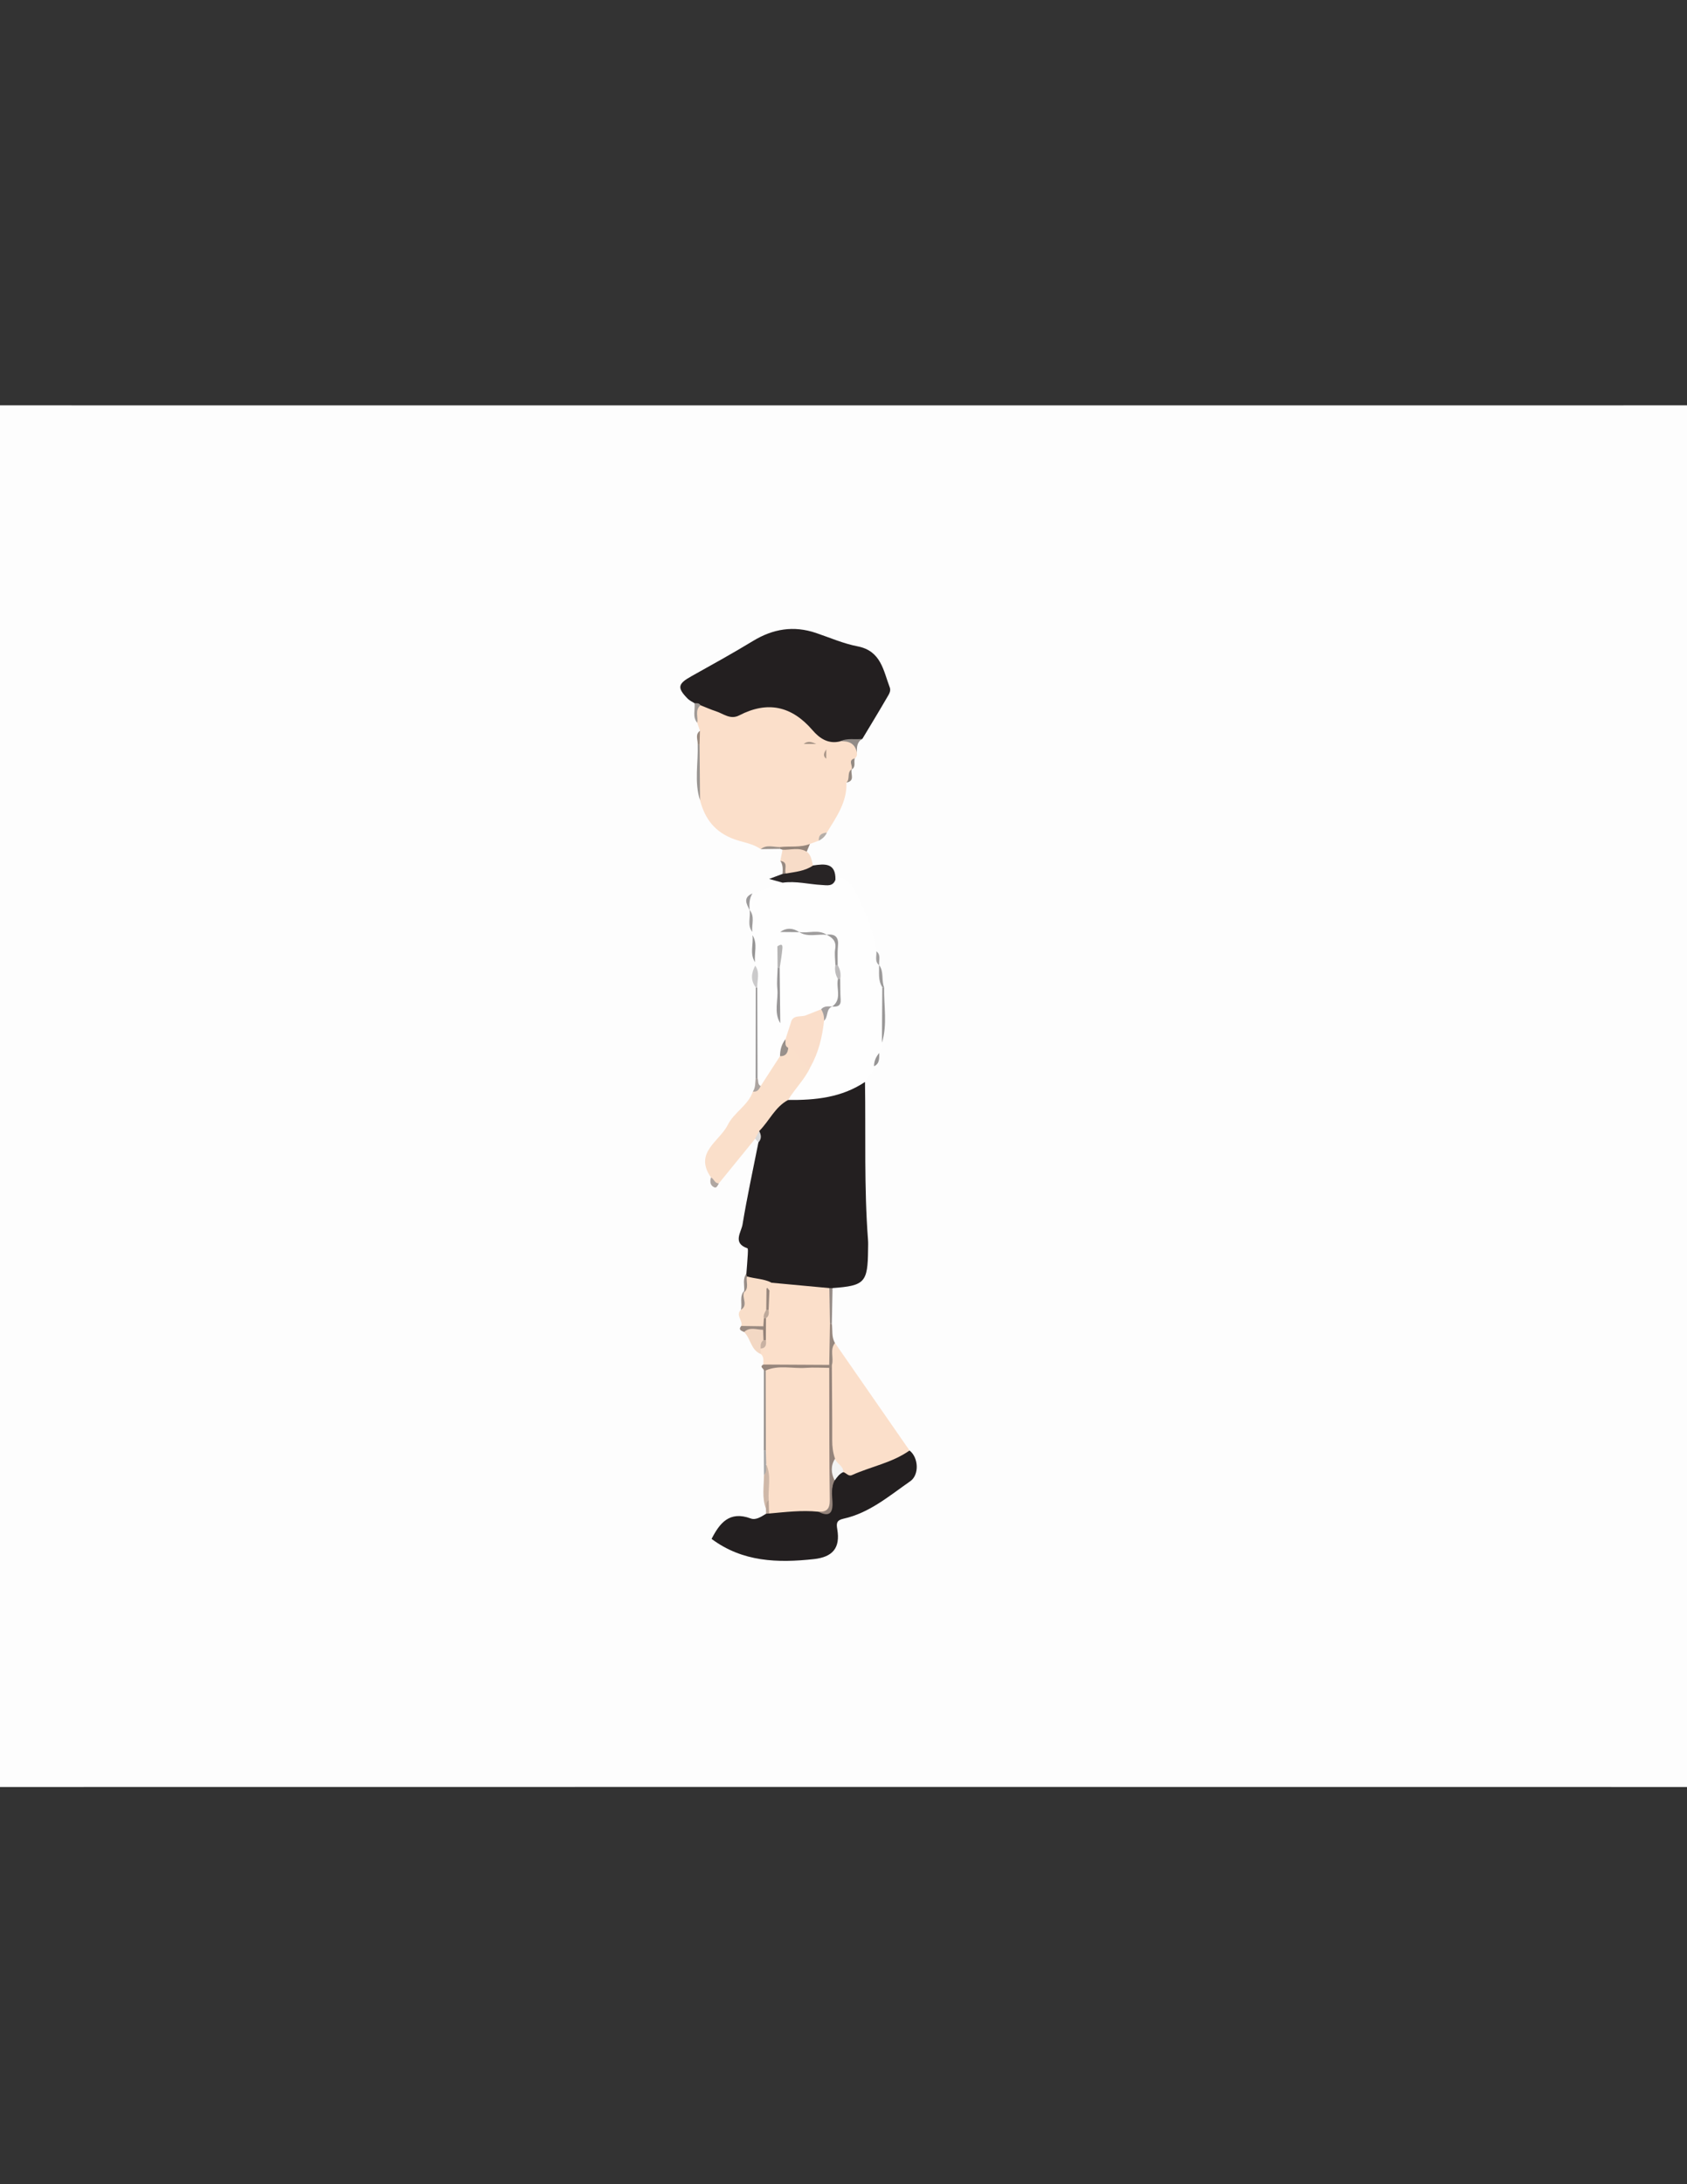 <?xml version="1.0" encoding="utf-8"?>
<!-- Generator: Adobe Illustrator 17.0.0, SVG Export Plug-In . SVG Version: 6.00 Build 0)  -->
<!DOCTYPE svg PUBLIC "-//W3C//DTD SVG 1.1//EN" "http://www.w3.org/Graphics/SVG/1.1/DTD/svg11.dtd">
<svg version="1.1" id="Layer_1" xmlns="http://www.w3.org/2000/svg" xmlns:xlink="http://www.w3.org/1999/xlink" x="0px" y="0px"
	 width="612px" height="792px" viewBox="0 0 612 792" enable-background="new 0 0 612 792" xml:space="preserve">
<rect x="0" y="0" width="612" height="792" fill="#333333" stroke="none"/>
<path fill="#FDFDFD" d="M307.436,147c169.312,0,338.624,0.014,507.936-0.094c3.749-0.002,4.596,0.844,4.593,4.593
	c-0.109,163.979-0.109,327.959,0,491.938c0.002,3.749-0.845,4.594-4.593,4.593c-338.624-0.1-677.249-0.1-1015.873,0
	c-3.749,0.001-4.596-0.844-4.593-4.593c0.109-163.979,0.109-327.959,0-491.938c-0.002-3.749,0.844-4.596,4.593-4.593
	C-31.189,147.014,138.124,147,307.436,147z"/>
<path fill="#231F20" d="M313.8,392.322c0.298,19.107-0.361,38.232,1.096,57.317c0.088,1.157,0.027,2.326,0.016,3.49
	c-0.115,11.926-1.189,13.085-12.891,13.933c-0.465,0.337-0.957,0.625-1.475,0.872c-6.849,0.95-13.449-0.986-20.152-1.742
	c-3.114-1.015-6.619-0.741-9.416-2.82c-0.432-0.449-0.502-0.951-0.215-1.503c0.174-2.316,0.372-4.63,0.508-6.948
	c0.046-0.788,0.143-2.193-0.134-2.288c-5.492-1.871-2.221-5.851-1.766-8.621c1.637-9.964,3.798-19.841,5.761-29.751
	c0.454-1.442-0.677-2.852-0.095-4.299c2.816-5.091,5.53-10.29,11.813-11.976c8.419-0.93,16.943-1.37,24.588-5.669
	C312.164,391.907,313.014,391.802,313.8,392.322z"/>
<path fill="#FBDFCA" d="M310.875,272.984c0.094,0.805-0.094,1.5-0.776,2.004c-1.516,1.023,0.006,2.925-1.172,4.046l0.044-0.086
	c-1.34,1.32,0.469,3.892-1.907,4.799c0.28,7.09-3.668,12.526-7.103,18.162c-1.128,0.813-2.271,1.611-2.901,2.919
	c-1.076,0.392-2.151,0.784-3.227,1.177c-3.157,2.985-6.777,2.668-10.518,1.479c-2.444,0.187-4.939-0.5-7.344,0.416
	c-2.808-2.006-6.315-2.427-9.418-3.527c-7.137-2.529-10.8-7.344-12.599-14.205c-1.094-6.54-0.209-13.13-0.496-19.689
	c0.193-1.827-0.449-3.726,0.469-5.492c-0.327-0.962-0.654-1.925-0.981-2.887c-0.727-2.141-0.902-4.269,0.157-6.364
	c1.796-1.068,3.66-0.562,5.216,0.289c5.068,2.772,10.196,2.66,15.26,0.398c6.566-2.933,12.075-1.853,17.034,3.354
	c1.686,1.77,3.893,3.077,5.741,4.716c2.633,2.335,5.53,3.539,9.052,3.146C309.453,267.146,310.72,269.498,310.875,272.984z"/>
<path fill="#FEFEFE" d="M313.8,392.322c-8.475,5.68-18.058,6.634-27.887,6.534c-0.125-3.442,2.544-5.45,4.174-7.966
	c0.964-1.489,2.275-2.753,2.95-4.442c2.422-5.219,3.693-10.795,5.08-16.336c0.66-1.993,0.862-4.237,2.93-5.475
	c0.367-0.277,0.755-0.529,1.143-0.773c2.726-2.615,1.004-5.947,1.429-8.927c0.068-1.664-0.31-3.263-0.711-4.856
	c-0.351-2.134-0.209-4.291-0.268-6.44c-0.042-1.55-0.151-3.03-2.019-3.516c-0.443-0.131-0.874-0.286-1.309-0.434
	c-2.721-0.879-5.57-0.183-8.314-0.68c-0.441-0.065-0.878-0.174-1.305-0.297c-2.01-0.439-4.053-1.261-5.85,0.546
	c-0.834,1.473-0.53,3.074-0.552,4.639c0.016,2.396,0.026,4.784,0.044,7.172c0.396,5.864-0.896,11.796,0.742,17.588
	c0.838,0.936,2.101,1.255,3.019,2.073c1.221,2.405-0.185,4.366-1.07,6.418c-1.141,1.892-1.661,3.99-2.013,6.147
	c-2.705,3.799-3.882,8.852-8.835,10.82c-1.235-1.16-0.53-2.664-0.722-4.013c-0.004-10.433,0.004-20.862-0.006-31.287
	c-0.76-2.854-0.379-5.775-0.477-8.669c-0.019-0.415-0.037-0.83-0.056-1.245c-1.295-3.176,0.38-6.636-0.94-9.81
	c-0.019-0.393-0.037-0.786-0.056-1.179c-1.286-2.544,0.41-5.466-1.012-7.993l0.066,0.119c-0.733-2.194-1.308-4.363,0.984-6.067
	c3.66-1.302,7.32-2.604,10.98-3.906c2.339-2.226,5.257-1.657,7.916-1.279c3.763,0.535,7.472,0.66,11.223,0.193
	c3.891-1.48,5.85,1.749,7,3.966c3.593,6.925,6.725,14.132,7.847,21.992c1.199,1.52-0.236,3.574,1.031,5.08l-0.046-0.092
	c1.004,2.67,0.084,5.688,1.496,8.285c-0.169,6.633,0.478,13.285-0.472,19.899c0.14,1.353-0.259,2.565-0.966,3.696
	c-0.928,1.493-0.763,3.413-1.892,4.827C317.112,389.18,314.509,390.206,313.8,392.322z"/>
<path fill="#231F20" d="M304.825,268.806c-4.329,1.126-7.556-1.115-10.048-4.015c-7.562-8.8-16.309-10.717-26.619-5.385
	c-3.223,1.667-5.729-0.628-8.473-1.516c-1.889-0.612-3.71-1.435-5.561-2.164c-0.737-0.216-1.625,0.012-2.18-0.739
	c-0.824-0.536-1.776-0.945-2.451-1.628c-3.917-3.962-3.613-5.392,1.262-8.114c7.517-4.196,15.063-8.356,22.415-12.828
	c7.254-4.412,14.735-5.644,22.825-2.914c5.017,1.692,9.949,3.868,15.105,4.86c8.527,1.64,9.347,8.751,11.684,14.902
	c0.526,1.384-0.402,2.63-1.037,3.728c-2.897,5.011-5.921,9.948-8.9,14.911C310.322,269.521,307.407,267.688,304.825,268.806z"/>
<path fill="#231F20" d="M329.957,525.959c3.288,2.565,3.594,8.828,0.242,11.157c-7.62,5.294-14.796,11.506-24.187,13.567
	c-2.595,0.57-2.626,1.745-2.27,3.844c1.144,6.746-1.643,10.059-8.461,10.809c-13.152,1.446-25.904,1.053-37.138-7.32
	c2.913-5.679,6.447-10.287,14.241-7.4c1.828,0.677,3.816-0.674,5.526-1.716c0.453-0.359,0.933-0.678,1.436-0.961
	c5.515-1.882,11.168-1.629,16.835-1.094c3.195,1.154,4.699,0.201,4.472-3.362c-0.147-2.31-0.027-4.651,1.083-6.801
	c0.909-1.634,2.09-2.947,4.001-3.396c5.289,0.316,9.792-2.243,14.514-3.999C323.458,528.094,326.53,526.51,329.957,525.959z"/>
<path fill="#FBDFCA" d="M329.957,525.959c-6.328,4.484-14.009,5.806-20.92,8.93c-1.251,0.565-2.034-0.823-3.113-1.087
	c-2.245-1.356-3.654-3.357-4.491-5.808c-1.733-5.887-0.637-11.912-0.86-17.87c-0.168-4.488-0.028-8.988-0.046-13.483
	c-0.014-0.603-0.009-1.205-0.001-1.808c0.666-2.655-1.526-6.183,2.384-7.851C311.926,499.973,320.941,512.966,329.957,525.959z"/>
<path fill="#FBDFCA" d="M279.939,465.127c6.973,0.648,13.946,1.296,20.919,1.944c1.206,4.286,0.248,8.665,0.563,12.99
	c-0.197,5.062,0.613,10.155-0.503,15.188c-8.043,1.579-16.068,2.326-24.024-0.468c-0.003-1.332,0.351-2.746-0.882-3.791
	c-0.593-0.53-0.669-1.201-0.537-1.932c0.687-1.223,1.282-2.474,1.138-3.943c0.055-2.251-0.134-4.512,0.363-6.735
	c0.341-1.221,0.644-2.448,0.606-3.732c0.086-2.066-0.085-4.148,0.415-6.186C278.347,467.177,278.871,465.992,279.939,465.127z"/>
<path fill="#FADFCA" d="M293.966,386.978c-2.017,4.411-5.594,7.766-8.053,11.878c-4.8,2.547-6.848,7.66-10.507,11.271
	c0.126,1.247-0.241,2.238-1.452,2.788c-4.392,5.394-8.783,10.789-13.175,16.183c-2.257,1.016-2.24-0.977-2.844-2.149
	c-6.337-9,3.111-13.077,6.099-19.083c2.248-4.52,7.372-7.04,9.098-12.066c1.028-0.537,1.865-1.344,2.816-1.989
	c2.34-3.614,4.679-7.229,7.019-10.843c1.199-1.025,1.674-2.72,3.192-3.456C290.707,379.963,291.84,383.989,293.966,386.978z"/>
<path fill="#F9DEC9" d="M279.939,465.127c-0.016,1.017,0.144,2.084-0.807,2.835c-1.482,2.222-0.345,4.717-0.734,7.059
	c-0.15,1.25-0.817,2.354-0.972,3.601c-0.06,1.086,0.18,2.264-0.976,2.994c-2.649,0.916-5.234,1.264-7.554-0.817
	c0.729-1.967-2.191-3.856-0.125-5.852c1.668-1.899-0.151-4.423,1.148-6.392c1.281-1.74-0.202-3.98,1.044-5.722
	C273.921,463.733,277.131,463.644,279.939,465.127z"/>
<path fill="#282425" d="M303.078,318.981c-0.908,2.547-3.029,2.022-4.949,1.921c-4.732-0.248-9.403-1.519-14.19-0.835
	c-1.388-0.384-2.776-0.768-4.92-1.362c2.125-0.795,3.486-1.304,4.846-1.813c0.39-0.3,0.786-0.593,1.186-0.88
	c3.216-1.124,6.418-2.314,9.911-2.187C299.157,313.199,303.209,312.797,303.078,318.981z"/>
<path fill="#F7DCC8" d="M294.962,313.825c-2.967,2.077-6.479,2.316-9.88,2.929c-1.481-1.181,0.367-3.813-2.007-4.606
	c0.271-1.343,0.543-2.686,0.814-4.03c2.997-0.72,6.017-1.723,8.758,0.712C294.377,310.05,294.383,312.07,294.962,313.825z"/>
<path fill="#F3D8C4" d="M275.929,489.014c0.027,0.659,0.054,1.317,0.083,1.976c-3.636-1.438-3.649-5.632-6.076-7.99
	c1.585-3.322,4.464-0.759,6.624-1.458c1.444,1.011,0.653,2.52,0.845,3.808C277.049,486.624,276.911,487.989,275.929,489.014z"/>
<path fill="#999797" d="M274.712,358.145c0.03,10.935,0.06,21.869,0.09,32.804c-0.224-0.002-0.448-0.005-0.673-0.007
	c0.016-10.97,0.033-21.94,0.049-32.909C274.356,358.07,274.534,358.108,274.712,358.145z"/>
<path fill="#99928E" d="M277.087,525.911c0.01-9.658,0.02-19.316,0.03-28.973c0.693-0.191,1.202,0.035,1.529,0.675
	c1.327,9.241,1.372,18.483-0.015,27.727C278.284,525.985,277.769,526.174,277.087,525.911z"/>
<path fill="#97867C" d="M277.768,496.934l-0.326,0.005c0,0-0.326-0.001-0.326-0.001c-0.031-0.723-1.739-1.274-0.222-2.156
	c7.973,0.042,15.947,0.085,23.92,0.127c0.35-0.45,0.675-0.433,0.976,0.051c-0.004,0.333-0.008,0.667-0.011,1
	c-0.441,0.429-0.947,0.762-1.513,1.003C292.767,497.709,285.267,497.837,277.768,496.934z"/>
<path fill="#CFB8A8" d="M277.864,547.047c-1.513-3.994-0.726-8.123-0.715-12.206c1.035-1.12-0.879-3.436,1.611-3.967
	c2.831,3.93,1.434,8.266,1.217,12.494C279.546,544.75,279.158,546.16,277.864,547.047z"/>
<path fill="#999797" d="M319.934,378.11c0.047-6.711,0.094-13.422,0.141-20.133c0.219,0.002,0.438,0.004,0.657,0.006
	C320.601,364.698,322.007,371.473,319.934,378.11z"/>
<path fill="#999592" d="M253.794,269.97c0.053,6.732,0.106,13.463,0.16,20.196c-2.149-6.653-0.615-13.462-0.851-20.196
	C253.333,269.97,253.563,269.97,253.794,269.97z"/>
<path fill="#97887F" d="M301.79,494.959c-0.325-0.008-0.651-0.025-0.975-0.051c0.091-4.981,0.183-9.962,0.274-14.943
	c0.227,0,0.455,0,0.682,0c0.321,2.348-0.177,4.828,1.14,7.015C300.926,489.414,302.563,492.356,301.79,494.959z"/>
<path fill="#CBCACB" d="M274.712,358.145c-0.183-0.017-0.361-0.055-0.534-0.113c-1.963-2.58-1.626-5.221-0.204-7.888
	C275.787,352.668,274.623,355.464,274.712,358.145z"/>
<path fill="#968C87" d="M301.771,479.966l-0.342-0.002c0,0-0.342,0.002-0.341,0.002c-0.076-4.298-0.153-8.596-0.229-12.894
	c0.387-0.003,0.775-0.007,1.162-0.01C301.937,471.363,301.854,475.664,301.771,479.966z"/>
<path fill="#95857A" d="M292.647,308.83c-2.801-1.694-5.83-0.573-8.758-0.712c-0.311-0.102-0.621-0.207-0.93-0.316
	c0.001-0.217,0.002-0.433,0.003-0.65c3.618-0.43,7.356,0.271,10.87-1.148C293.437,306.947,293.042,307.888,292.647,308.83z"/>
<path fill="#918B87" d="M304.825,268.806c2.558-1.33,5.361-0.491,8.023-0.904c-2.026,1.162-2.051,3.101-1.972,5.081
	C310.25,269.576,307.938,268.612,304.825,268.806z"/>
<path fill="#9A8A81" d="M276.825,482.182c-2.329-0.003-4.797-1.17-6.89,0.818c-0.914-0.465-2.235-0.737-1.039-2.199
	c2.675,0.038,5.351,0.076,8.026,0.114C277.343,481.372,277.311,481.794,276.825,482.182z"/>
<path fill="#969595" d="M272.977,339.092c1.983,3.11,0.534,6.549,0.94,9.81C271.866,345.798,273.412,342.35,272.977,339.092z"/>
<path fill="#A9A8A8" d="M277.964,530.942c-0.22,1.311,0.365,2.79-0.815,3.899c-0.02-2.977-0.041-5.953-0.062-8.93
	c0.245,0.016,0.49,0.015,0.735,0C279.383,527.545,279.4,529.223,277.964,530.942z"/>
<path fill="#9D9B9B" d="M320.732,357.983c-0.219-0.002-0.438-0.004-0.657-0.006c-1.609-2.507-1.084-5.323-1.165-8.051
	C320.756,352.332,319.686,355.397,320.732,357.983z"/>
<path fill="#9C918B" d="M269.888,468.659c-0.767,2.026,1.636,4.615-1.117,6.289c0.579-2.267-0.647-4.849,1.198-6.896
	C269.942,468.254,269.915,468.456,269.888,468.659z"/>
<path fill="#A19B97" d="M251.943,254.986c0.794,0.047,1.677-0.166,2.18,0.739c-2.108,1.807-0.795,4.247-1.178,6.374
	C251.103,259.941,252.256,257.36,251.943,254.986z"/>
<path fill="#9F9D9D" d="M271.909,329.92c2.076,2.444,0.678,5.328,1.012,7.993C270.949,335.455,272.379,332.567,271.909,329.92z"/>
<path fill="#969494" d="M317.076,386.634c-0.027-1.866,0.71-3.433,1.892-4.826C318.917,383.643,319.234,385.624,317.076,386.634z"/>
<path fill="#ACA4A0" d="M274.129,390.942c0.224,0.005,0.449,0.008,0.673,0.007c0.412,0.943-0.042,2.232,1.145,2.864
	c-0.562,1.197-1.237,2.234-2.817,1.988C274.133,394.318,273.952,392.593,274.129,390.942z"/>
<path fill="#988D87" d="M269.888,468.659c0.051-0.2,0.078-0.402,0.081-0.608c0.167-2.073-0.649-4.273,0.792-6.183
	c0.067,0.322,0.134,0.644,0.201,0.966C270.547,464.765,271.872,467.018,269.888,468.659z"/>
<path fill="#9C9A9B" d="M272.959,323.972c-1.154,1.888-1.202,3.955-0.984,6.066C270.805,327.774,269.434,325.476,272.959,323.972z"
	/>
<path fill="#9C928B" d="M282.962,307.153c-0.007,0.217-0.008,0.433-0.003,0.65c-2.329,0.032-4.658,0.065-6.988,0.097
	C278.14,306.142,280.608,307.184,282.962,307.153z"/>
<path fill="#AFA6A1" d="M257.935,426.95c1.108,0.505,1.319,2.198,2.845,2.148c-0.367,0.698-0.807,1.78-1.604,1.452
	C257.62,429.909,257.463,428.462,257.935,426.95z"/>
<path fill="#978A82" d="M283.075,312.148c3.15,0.454,1.3,3.087,2.007,4.606c-0.406,0.046-0.811,0.092-1.217,0.138
	C283.996,315.245,284.079,313.606,283.075,312.148z"/>
<path fill="#948981" d="M307.064,283.747c1.443-1.279,0.07-3.677,1.908-4.799C308.479,280.605,310.34,283.197,307.064,283.747z"/>
<path fill="#98897E" d="M253.794,269.97l-0.346,0.005c0,0-0.346-0.005-0.346-0.005c0.129-1.685-1.06-3.589,0.824-4.983
	C253.882,266.647,253.838,268.309,253.794,269.97z"/>
<path fill="#DAD9D9" d="M273.953,412.915c0.485-0.93,0.97-1.86,1.454-2.789c0.787,1.437,0.938,2.831-0.276,4.134
	C274.739,413.811,274.346,413.363,273.953,412.915z"/>
<path fill="#A2A0A0" d="M318.956,350.019c-1.766-1.405-0.858-3.352-1.031-5.08C319.73,346.336,318.721,348.303,318.956,350.019z"/>
<path fill="#B5AEA8" d="M297.06,304.828c-0.184-2.117,1.124-2.749,2.9-2.918C299.382,303.268,298.337,304.164,297.06,304.828z"/>
<path fill="#938A83" d="M308.927,279.033c0.64-1.276-1.556-3.374,1.172-4.045C309.627,276.313,310.649,278.07,308.927,279.033z"/>
<path fill="#B9A496" d="M277.864,547.047c0.21-1.061-0.122-2.299,1.003-3.06c1.498,1.569,1.395,3.182,0.132,4.826
	c-0.363,0.029-0.726,0.057-1.09,0.086C277.894,548.282,277.879,547.665,277.864,547.047z"/>
<path fill="#A69486" d="M296.131,269.777c-1.417,0-2.834,0-4.59,0C293.132,268.489,294.562,269.061,296.131,269.777z"/>
<path fill="#A69386" d="M299.736,271.719c0,1.091,0,2.182,0,3.404C298.395,274.08,298.948,272.945,299.736,271.719z"/>
<path fill="#FEFEFE" d="M286.857,370.972c-1.264,0.016-2.528,0.032-3.792,0.048c-1.405-6.08-0.221-12.246-0.612-18.348
	c-0.748-3.141,1.76-6.443-0.437-9.529c0.144-1.77-0.781-3.748,1.012-5.196c2.327-0.673,4.649-0.791,6.964,0.058l-0.116-0.062
	c3.253,1.516,6.865-0.396,10.123,1.062l-0.123-0.065c2.432,0.546,4.164,1.469,3.61,4.568c-0.345,1.927-0.066,3.966-0.061,5.954
	c0.14,1.981,0.787,3.878,0.988,5.85c0.016,2.093-0.156,4.202,0.052,6.273c0.211,2.094-1.045,2.789-2.577,3.415l0.089-0.051
	c-1.153,0.7-2.671,0.68-3.593,1.833C294.85,369.025,290.627,369.374,286.857,370.972z"/>
<path fill="#FADECA" d="M286.857,370.972c0.675-3.247,3.626-2.038,5.553-2.829c1.818-0.746,3.653-1.451,5.48-2.174
	c1.834,1.004,1.872,2.464,1.05,4.142c-0.625,5.927-2.015,11.628-4.974,16.867c-3.574-1.304-4.088-6.106-8.013-7.009
	c-2.389-0.368-1.439-1.822-1.009-3.106C285.581,374.899,286.219,372.935,286.857,370.972z"/>
<path fill="#999798" d="M282.847,351.012c0.073,6.669,0.145,13.339,0.219,20.009c-2.462-3.977-0.651-8.338-1.072-12.501
	c-0.25-2.466,0.052-4.988,0.106-7.486C282.334,350.53,282.583,350.522,282.847,351.012z"/>
<path fill="#9B9999" d="M303.057,349.915c-0.044-1.954-0.381-3.958-0.064-5.852c0.468-2.793-1.002-4.075-3.117-5.124
	c3.196-0.429,4.438,0.935,4.112,4.144c-0.231,2.269-0.081,4.578-0.101,6.868C303.587,350.454,303.312,350.418,303.057,349.915z"/>
<path fill="#B5B4B4" d="M282.847,351.012c-0.25-0.006-0.499,0.001-0.748,0.022c-0.028-2.631-0.056-5.262-0.084-7.891
	c0.87-0.522,1.96-1.198,1.824,0.628C283.66,346.195,283.191,348.599,282.847,351.012z"/>
<path fill="#9A9898" d="M301.888,365c3.713-2.7,1.336-6.681,2.103-10.001c0.296-0.505,0.567-0.468,0.815,0.039
	c0.043,2.462-0.012,4.931,0.157,7.384C305.129,364.837,303.719,365.105,301.888,365z"/>
<path fill="#98908B" d="M284.943,376.862c0.123,1.105-0.394,2.417,1.009,3.106c-0.165,1.828-0.888,3.099-2.988,3
	C283.002,380.731,283.485,378.639,284.943,376.862z"/>
<path fill="#9F9D9D" d="M299.999,339.005c-3.365-0.443-6.928,1.005-10.123-1.062C293.223,338.562,296.818,336.809,299.999,339.005z"
	/>
<path fill="#A4A0A0" d="M298.94,370.111c0.082-1.49-0.249-2.875-1.05-4.142c1.118-1.317,2.641-1.015,4.087-1.021
	C299.527,365.824,300.568,368.753,298.94,370.111z"/>
<path fill="#BDBBBC" d="M304.807,355.038c-0.271-0.036-0.543-0.049-0.816-0.039c-0.941-1.579-1.243-3.275-0.935-5.084
	c0.276,0.038,0.553,0.051,0.831,0.037C304.809,351.537,305.13,353.229,304.807,355.038z"/>
<path fill="#9B9999" d="M289.992,338.005c-2.321-0.019-4.643-0.039-6.964-0.058C285.364,336.3,287.684,336.48,289.992,338.005z"/>
<path fill="#FBDFCA" d="M278.999,548.813c-0.044-1.609-0.088-3.218-0.132-4.826c-0.322-4.347,1.073-8.813-0.904-13.045
	c-0.047-1.677-0.094-3.354-0.141-5.031c-0.018-9.659-0.036-19.318-0.054-28.977c4.749-2.071,9.736-0.592,14.601-0.941
	c2.804-0.201,5.636-0.011,8.455,0.004c1.311,3.191,0.433,6.519,0.564,9.777c0.344,8.581-0.327,17.168,0.773,25.764
	c0.623,4.868-0.952,9.809-0.855,14.8c0.065,3.319-2.714,1.84-4.496,1.81C290.843,547.542,284.925,548.288,278.999,548.813z"/>
<path fill="#95847B" d="M296.811,548.147c3.027,0.182,4.251-0.916,4.206-4.257c-0.217-15.963-0.155-31.929-0.192-47.894
	c0.318-0.019,0.636-0.031,0.954-0.037c0.052,8.737,0.155,17.473,0.123,26.21c-0.009,2.338,0.254,4.574,1.029,6.763
	c-0.004,2.633,0.371,5.272-0.139,7.896c-1.36,2.47-0.942,5.176-0.801,7.763C302.223,548.875,300.697,550.104,296.811,548.147z"/>
<path fill="#F3F3F3" d="M302.791,536.828c-1.323-2.656-1.507-5.292,0.139-7.896c0.572,1.885,3.11,2.561,2.994,4.869
	C304.475,534.391,303.673,535.651,302.791,536.828z"/>
<path fill="#98877D" d="M277.973,474.941c0.027-2.559,0.049-5.118,0.094-7.677c0.002-0.092,0.213-0.181,0.326-0.271
	c0.246,0.323,0.492,0.645,0.738,0.968c-0.096,2.313-0.193,4.626-0.29,6.94C278.574,475.403,278.286,475.442,277.973,474.941z"/>
<path fill="#95847A" d="M276.825,482.182c0.032-0.422,0.065-0.845,0.097-1.267c0.064-0.951,0.129-1.902,0.194-2.853
	c0.208-0.402,0.465-0.417,0.764-0.096c-0.011,2.638-0.022,5.277-0.034,7.915c-0.26,0.382-0.548,0.422-0.867,0.069
	C276.928,484.694,276.877,483.438,276.825,482.182z"/>
<path fill="#C8B1A2" d="M276.979,485.949c0.292,0.017,0.581-0.006,0.867-0.068c0.171,1.54,0.153,2.964-1.917,3.133
	C275.964,487.885,275.819,486.693,276.979,485.949z"/>
<path fill="#BEA99A" d="M277.879,477.966c-0.256,0.027-0.511,0.059-0.764,0.095c-0.297-1.2,0.345-2.142,0.858-3.12
	c0.291,0.018,0.581,0.005,0.868-0.039C278.969,476.064,279.063,477.215,277.879,477.966z"/>
</svg>
